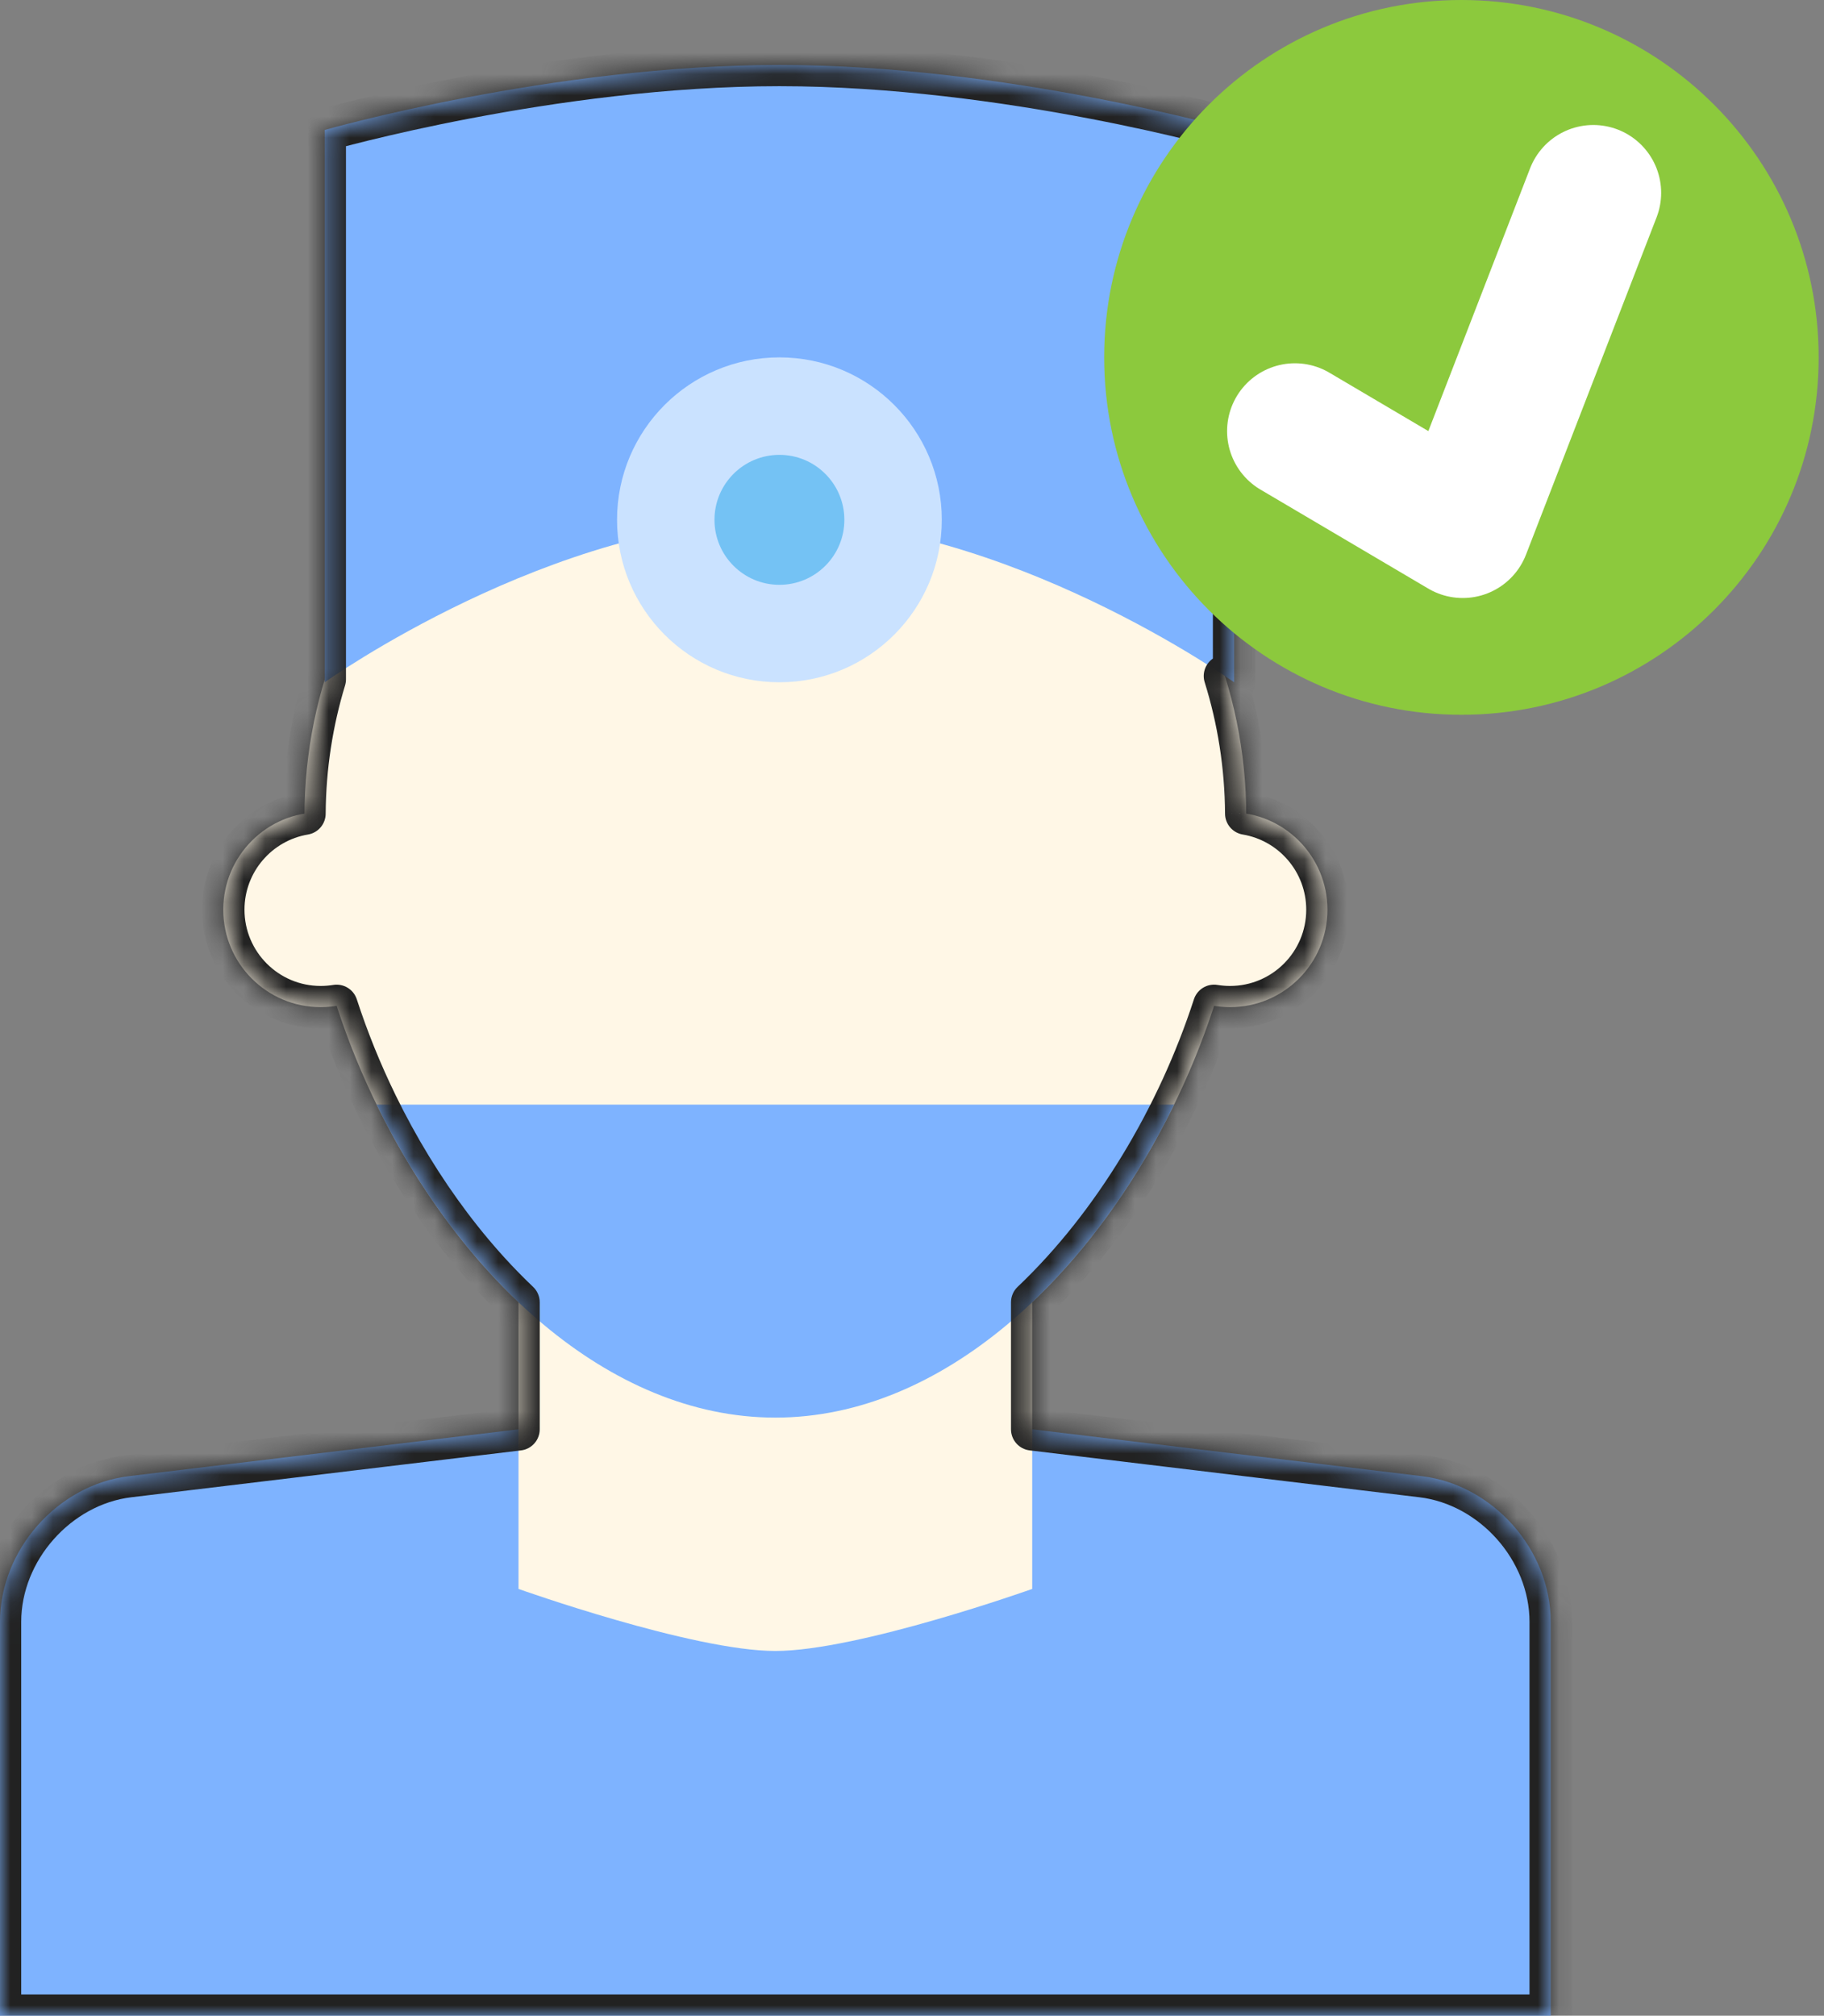 <svg width="86" height="95" viewBox="0 0 86 95" fill="none" xmlns="http://www.w3.org/2000/svg">
<rect x="0" y="0" width="86" height="95" fill="#808080" stroke="none"/>
<path fill-rule="evenodd" clip-rule="evenodd" d="M0 76.439C0 73.05 2.718 69.975 6.078 69.571L36.557 65.907L67.037 69.571C70.394 69.975 73.115 73.04 73.115 76.439V95H0V76.439Z" fill="#7EB3FF"/>
<path fill-rule="evenodd" clip-rule="evenodd" d="M36.558 66.811C48.82 66.811 58.76 50.746 58.76 38.484C58.76 26.222 48.82 16.282 36.558 16.282C24.296 16.282 14.355 26.222 14.355 38.484C14.355 50.746 24.296 66.811 36.558 66.811Z" fill="#FFF7E6"/>
<path fill-rule="evenodd" clip-rule="evenodd" d="M24.447 58.738H48.668V74.885C48.668 74.885 40.458 77.809 36.558 77.809C32.657 77.809 24.447 74.885 24.447 74.885V58.738Z" fill="#FFF7E6"/>
<path d="M15.121 47.467C17.658 47.467 19.714 45.411 19.714 42.874C19.714 40.337 17.658 38.28 15.121 38.28C12.584 38.28 10.527 40.337 10.527 42.874C10.527 45.411 12.584 47.467 15.121 47.467Z" fill="#FFF7E6"/>
<path d="M57.995 47.467C60.532 47.467 62.588 45.411 62.588 42.874C62.588 40.337 60.532 38.28 57.995 38.28C55.458 38.28 53.401 40.337 53.401 42.874C53.401 45.411 55.458 47.467 57.995 47.467Z" fill="#FFF7E6"/>
<path fill-rule="evenodd" clip-rule="evenodd" d="M17.757 52.061C21.687 60.111 28.638 66.811 36.557 66.811C44.477 66.811 51.428 60.111 55.358 52.061H17.757H17.757ZM15.312 6.125C15.312 6.125 26.03 3.062 36.749 3.062C47.467 3.062 58.186 6.125 58.186 6.125V32.155C58.186 32.155 47.467 24.499 36.749 24.499C26.03 24.499 15.312 32.155 15.312 32.155V6.125Z" fill="#7EB3FF"/>
<path d="M36.749 32.155C40.977 32.155 44.405 28.728 44.405 24.499C44.405 20.271 40.977 16.843 36.749 16.843C32.521 16.843 29.093 20.271 29.093 24.499C29.093 28.728 32.521 32.155 36.749 32.155Z" fill="#CAE2FF"/>
<path d="M36.749 27.562C38.44 27.562 39.811 26.191 39.811 24.499C39.811 22.808 38.44 21.437 36.749 21.437C35.058 21.437 33.687 22.808 33.687 24.499C33.687 26.191 35.058 27.562 36.749 27.562Z" fill="#74C2F4"/>
<mask id="path-9-inside-1_973_4022" fill="white">
<path fill-rule="evenodd" clip-rule="evenodd" d="M21.244 57.768C19.914 56.006 18.741 54.076 17.757 52.061H17.757C17.017 50.545 16.384 48.982 15.872 47.406C15.628 47.447 15.377 47.468 15.121 47.468C12.584 47.468 10.527 45.411 10.527 42.874C10.527 40.598 12.183 38.708 14.355 38.344C14.369 36.144 14.703 34.02 15.312 32.016V6.125C15.312 6.125 26.03 3.062 36.749 3.062C47.467 3.062 58.186 6.125 58.186 6.125V32.155C58.186 32.155 58.036 32.049 57.755 31.86C58.395 33.91 58.746 36.087 58.76 38.344C60.932 38.708 62.588 40.598 62.588 42.874C62.588 45.411 60.532 47.468 57.995 47.468C57.739 47.468 57.488 47.447 57.243 47.406C55.546 52.629 52.521 57.718 48.668 61.374V67.363L67.037 69.572C70.394 69.975 73.115 73.04 73.115 76.439V95H0V76.439C0 73.05 2.718 69.975 6.078 69.572L24.447 67.363V61.374C24.072 61.018 23.704 60.648 23.345 60.266C22.608 59.482 21.906 58.646 21.244 57.768Z"/>
</mask>
<path d="M17.757 52.061V51.061C17.412 51.061 17.092 51.239 16.909 51.531C16.726 51.824 16.707 52.19 16.858 52.5L17.757 52.061ZM21.244 57.768L22.042 57.165L21.244 57.768ZM17.757 52.061V53.061C18.102 53.061 18.423 52.883 18.605 52.591C18.788 52.298 18.807 51.932 18.656 51.622L17.757 52.061ZM15.872 47.406L16.823 47.097C16.67 46.627 16.197 46.34 15.71 46.42L15.872 47.406ZM14.355 38.344L14.521 39.33C15 39.25 15.352 38.836 15.355 38.35L14.355 38.344ZM15.312 32.016L16.269 32.307C16.297 32.213 16.312 32.115 16.312 32.016H15.312ZM15.312 6.125L15.037 5.163C14.608 5.286 14.312 5.678 14.312 6.125H15.312ZM58.186 6.125H59.186C59.186 5.678 58.89 5.286 58.461 5.163L58.186 6.125ZM58.186 32.155L57.605 32.969C57.909 33.187 58.31 33.216 58.643 33.045C58.976 32.873 59.186 32.53 59.186 32.155H58.186ZM57.755 31.86L58.312 31.029C57.959 30.794 57.496 30.806 57.157 31.059C56.817 31.313 56.674 31.754 56.801 32.158L57.755 31.86ZM58.76 38.344L57.76 38.35C57.763 38.836 58.115 39.25 58.594 39.33L58.76 38.344ZM57.243 47.406L57.405 46.42C56.918 46.339 56.445 46.627 56.292 47.097L57.243 47.406ZM48.668 61.374L47.98 60.649C47.781 60.837 47.668 61.1 47.668 61.374H48.668ZM48.668 67.363H47.668C47.668 67.869 48.046 68.296 48.549 68.356L48.668 67.363ZM67.037 69.572L66.918 70.564L67.037 69.572ZM73.115 95V96C73.667 96 74.115 95.552 74.115 95H73.115ZM0 95H-1C-1 95.552 -0.552 96 0 96L0 95ZM6.078 69.572L5.958 68.579H5.958L6.078 69.572ZM24.447 67.363L24.567 68.356C25.069 68.296 25.447 67.869 25.447 67.363H24.447ZM24.447 61.374H25.447C25.447 61.1 25.334 60.837 25.135 60.649L24.447 61.374ZM23.345 60.266L22.616 60.95L23.345 60.266ZM16.858 52.5C17.869 54.569 19.075 56.555 20.446 58.37L22.042 57.165C20.753 55.458 19.613 53.583 18.656 51.622L16.858 52.5ZM17.757 51.061H17.757V53.061H17.757V51.061ZM14.921 47.715C15.448 49.336 16.098 50.943 16.859 52.5L18.656 51.622C17.936 50.148 17.321 48.628 16.823 47.097L14.921 47.715ZM15.121 48.468C15.431 48.468 15.737 48.442 16.034 48.393L15.71 46.42C15.519 46.451 15.322 46.468 15.121 46.468V48.468ZM9.527 42.874C9.527 45.963 12.032 48.468 15.121 48.468V46.468C13.136 46.468 11.527 44.859 11.527 42.874H9.527ZM14.19 37.358C11.544 37.801 9.527 40.101 9.527 42.874H11.527C11.527 41.094 12.822 39.615 14.521 39.33L14.19 37.358ZM14.355 31.725C13.718 33.82 13.37 36.04 13.356 38.338L15.355 38.35C15.368 36.248 15.687 34.22 16.269 32.307L14.355 31.725ZM16.312 32.016V6.125H14.312V32.016H16.312ZM15.312 6.125C15.587 7.086 15.587 7.086 15.587 7.086C15.587 7.086 15.587 7.086 15.587 7.086C15.587 7.086 15.587 7.086 15.588 7.086C15.589 7.086 15.59 7.085 15.592 7.085C15.597 7.084 15.604 7.082 15.614 7.079C15.633 7.073 15.662 7.065 15.701 7.054C15.78 7.033 15.897 7.001 16.051 6.96C16.359 6.877 16.813 6.76 17.392 6.618C18.55 6.334 20.208 5.955 22.198 5.576C26.184 4.817 31.476 4.062 36.749 4.062V2.062C31.303 2.062 25.876 2.839 21.824 3.611C19.794 3.998 18.103 4.385 16.916 4.675C16.323 4.82 15.856 4.942 15.536 5.027C15.376 5.07 15.252 5.103 15.168 5.127C15.127 5.138 15.094 5.147 15.072 5.153C15.061 5.157 15.053 5.159 15.047 5.161C15.044 5.161 15.042 5.162 15.04 5.163C15.039 5.163 15.039 5.163 15.038 5.163C15.038 5.163 15.038 5.163 15.038 5.163C15.037 5.163 15.037 5.163 15.312 6.125ZM36.749 4.062C42.022 4.062 47.313 4.817 51.3 5.576C53.29 5.955 54.947 6.334 56.106 6.618C56.685 6.76 57.139 6.877 57.447 6.96C57.601 7.001 57.718 7.033 57.796 7.054C57.835 7.065 57.865 7.073 57.884 7.079C57.894 7.082 57.901 7.084 57.905 7.085C57.907 7.085 57.909 7.086 57.91 7.086C57.911 7.086 57.911 7.086 57.911 7.086C57.911 7.086 57.911 7.086 57.911 7.086C57.911 7.086 57.911 7.086 58.186 6.125C58.461 5.163 58.46 5.163 58.46 5.163C58.46 5.163 58.46 5.163 58.459 5.163C58.459 5.163 58.458 5.163 58.458 5.163C58.456 5.162 58.454 5.161 58.451 5.161C58.445 5.159 58.436 5.157 58.425 5.153C58.403 5.147 58.371 5.138 58.329 5.127C58.245 5.103 58.122 5.07 57.962 5.027C57.642 4.942 57.175 4.82 56.581 4.675C55.395 4.385 53.703 3.998 51.674 3.611C47.621 2.839 42.194 2.062 36.749 2.062V4.062ZM57.186 6.125V32.155H59.186V6.125H57.186ZM58.186 32.155C58.767 31.342 58.767 31.342 58.767 31.342C58.767 31.342 58.767 31.342 58.767 31.342C58.767 31.342 58.767 31.342 58.767 31.341C58.767 31.341 58.767 31.341 58.767 31.341C58.766 31.341 58.766 31.341 58.766 31.341C58.765 31.34 58.765 31.34 58.764 31.339C58.762 31.338 58.76 31.337 58.757 31.335C58.752 31.331 58.744 31.325 58.733 31.318C58.713 31.304 58.684 31.283 58.645 31.256C58.569 31.203 58.457 31.127 58.312 31.029L57.199 32.691C57.335 32.782 57.438 32.853 57.507 32.901C57.541 32.924 57.566 32.942 57.583 32.954C57.591 32.959 57.597 32.964 57.6 32.966C57.602 32.968 57.603 32.968 57.604 32.969C57.605 32.969 57.605 32.969 57.605 32.969C57.605 32.969 57.605 32.969 57.605 32.969C57.605 32.969 57.605 32.969 57.605 32.969C57.605 32.969 57.605 32.969 57.605 32.969C57.605 32.969 57.605 32.969 57.605 32.969C57.605 32.969 57.605 32.969 58.186 32.155ZM59.76 38.337C59.745 35.981 59.379 33.705 58.71 31.562L56.801 32.158C57.411 34.114 57.746 36.193 57.76 38.35L59.76 38.337ZM63.588 42.874C63.588 40.101 61.572 37.801 58.925 37.358L58.594 39.33C60.293 39.615 61.588 41.094 61.588 42.874H63.588ZM57.995 48.468C61.084 48.468 63.588 45.963 63.588 42.874H61.588C61.588 44.859 59.979 46.468 57.995 46.468V48.468ZM57.081 48.393C57.379 48.442 57.684 48.468 57.995 48.468V46.468C57.793 46.468 57.596 46.451 57.405 46.42L57.081 48.393ZM49.356 62.099C53.346 58.314 56.452 53.075 58.194 47.715L56.292 47.097C54.639 52.183 51.696 57.123 47.98 60.649L49.356 62.099ZM49.668 67.363V61.374H47.668V67.363H49.668ZM67.157 68.579L48.787 66.37L48.549 68.356L66.918 70.564L67.157 68.579ZM74.115 76.439C74.115 72.535 71.017 69.043 67.157 68.579L66.918 70.564C69.771 70.907 72.115 73.545 72.115 76.439H74.115ZM74.115 95V76.439H72.115V95H74.115ZM0 96H73.115V94H0V96ZM-1 76.439V95H1V76.439H-1ZM5.958 68.579C2.094 69.043 -1 72.546 -1 76.439H1C1 73.554 3.342 70.908 6.197 70.564L5.958 68.579ZM24.328 66.37L5.958 68.579L6.197 70.564L24.567 68.356L24.328 66.37ZM23.447 61.374V67.363H25.447V61.374H23.447ZM22.616 60.95C22.988 61.346 23.369 61.73 23.759 62.099L25.135 60.649C24.774 60.306 24.42 59.95 24.073 59.581L22.616 60.95ZM20.446 58.37C21.129 59.275 21.854 60.139 22.616 60.95L24.073 59.581C23.363 58.825 22.684 58.016 22.042 57.165L20.446 58.37Z" fill="#222222" mask="url(#path-9-inside-1_973_4022)"/>
<path d="M68.904 33.687C78.207 33.687 85.748 26.145 85.748 16.843C85.748 7.541 78.207 0 68.904 0C59.602 0 52.061 7.541 52.061 16.843C52.061 26.145 59.602 33.687 68.904 33.687Z" fill="#8CC93D"/>
<path d="M61.054 20.319L68.967 24.986L75.124 9.089" stroke="white" stroke-width="6.396" stroke-linecap="round" stroke-linejoin="round"/>
</svg>
